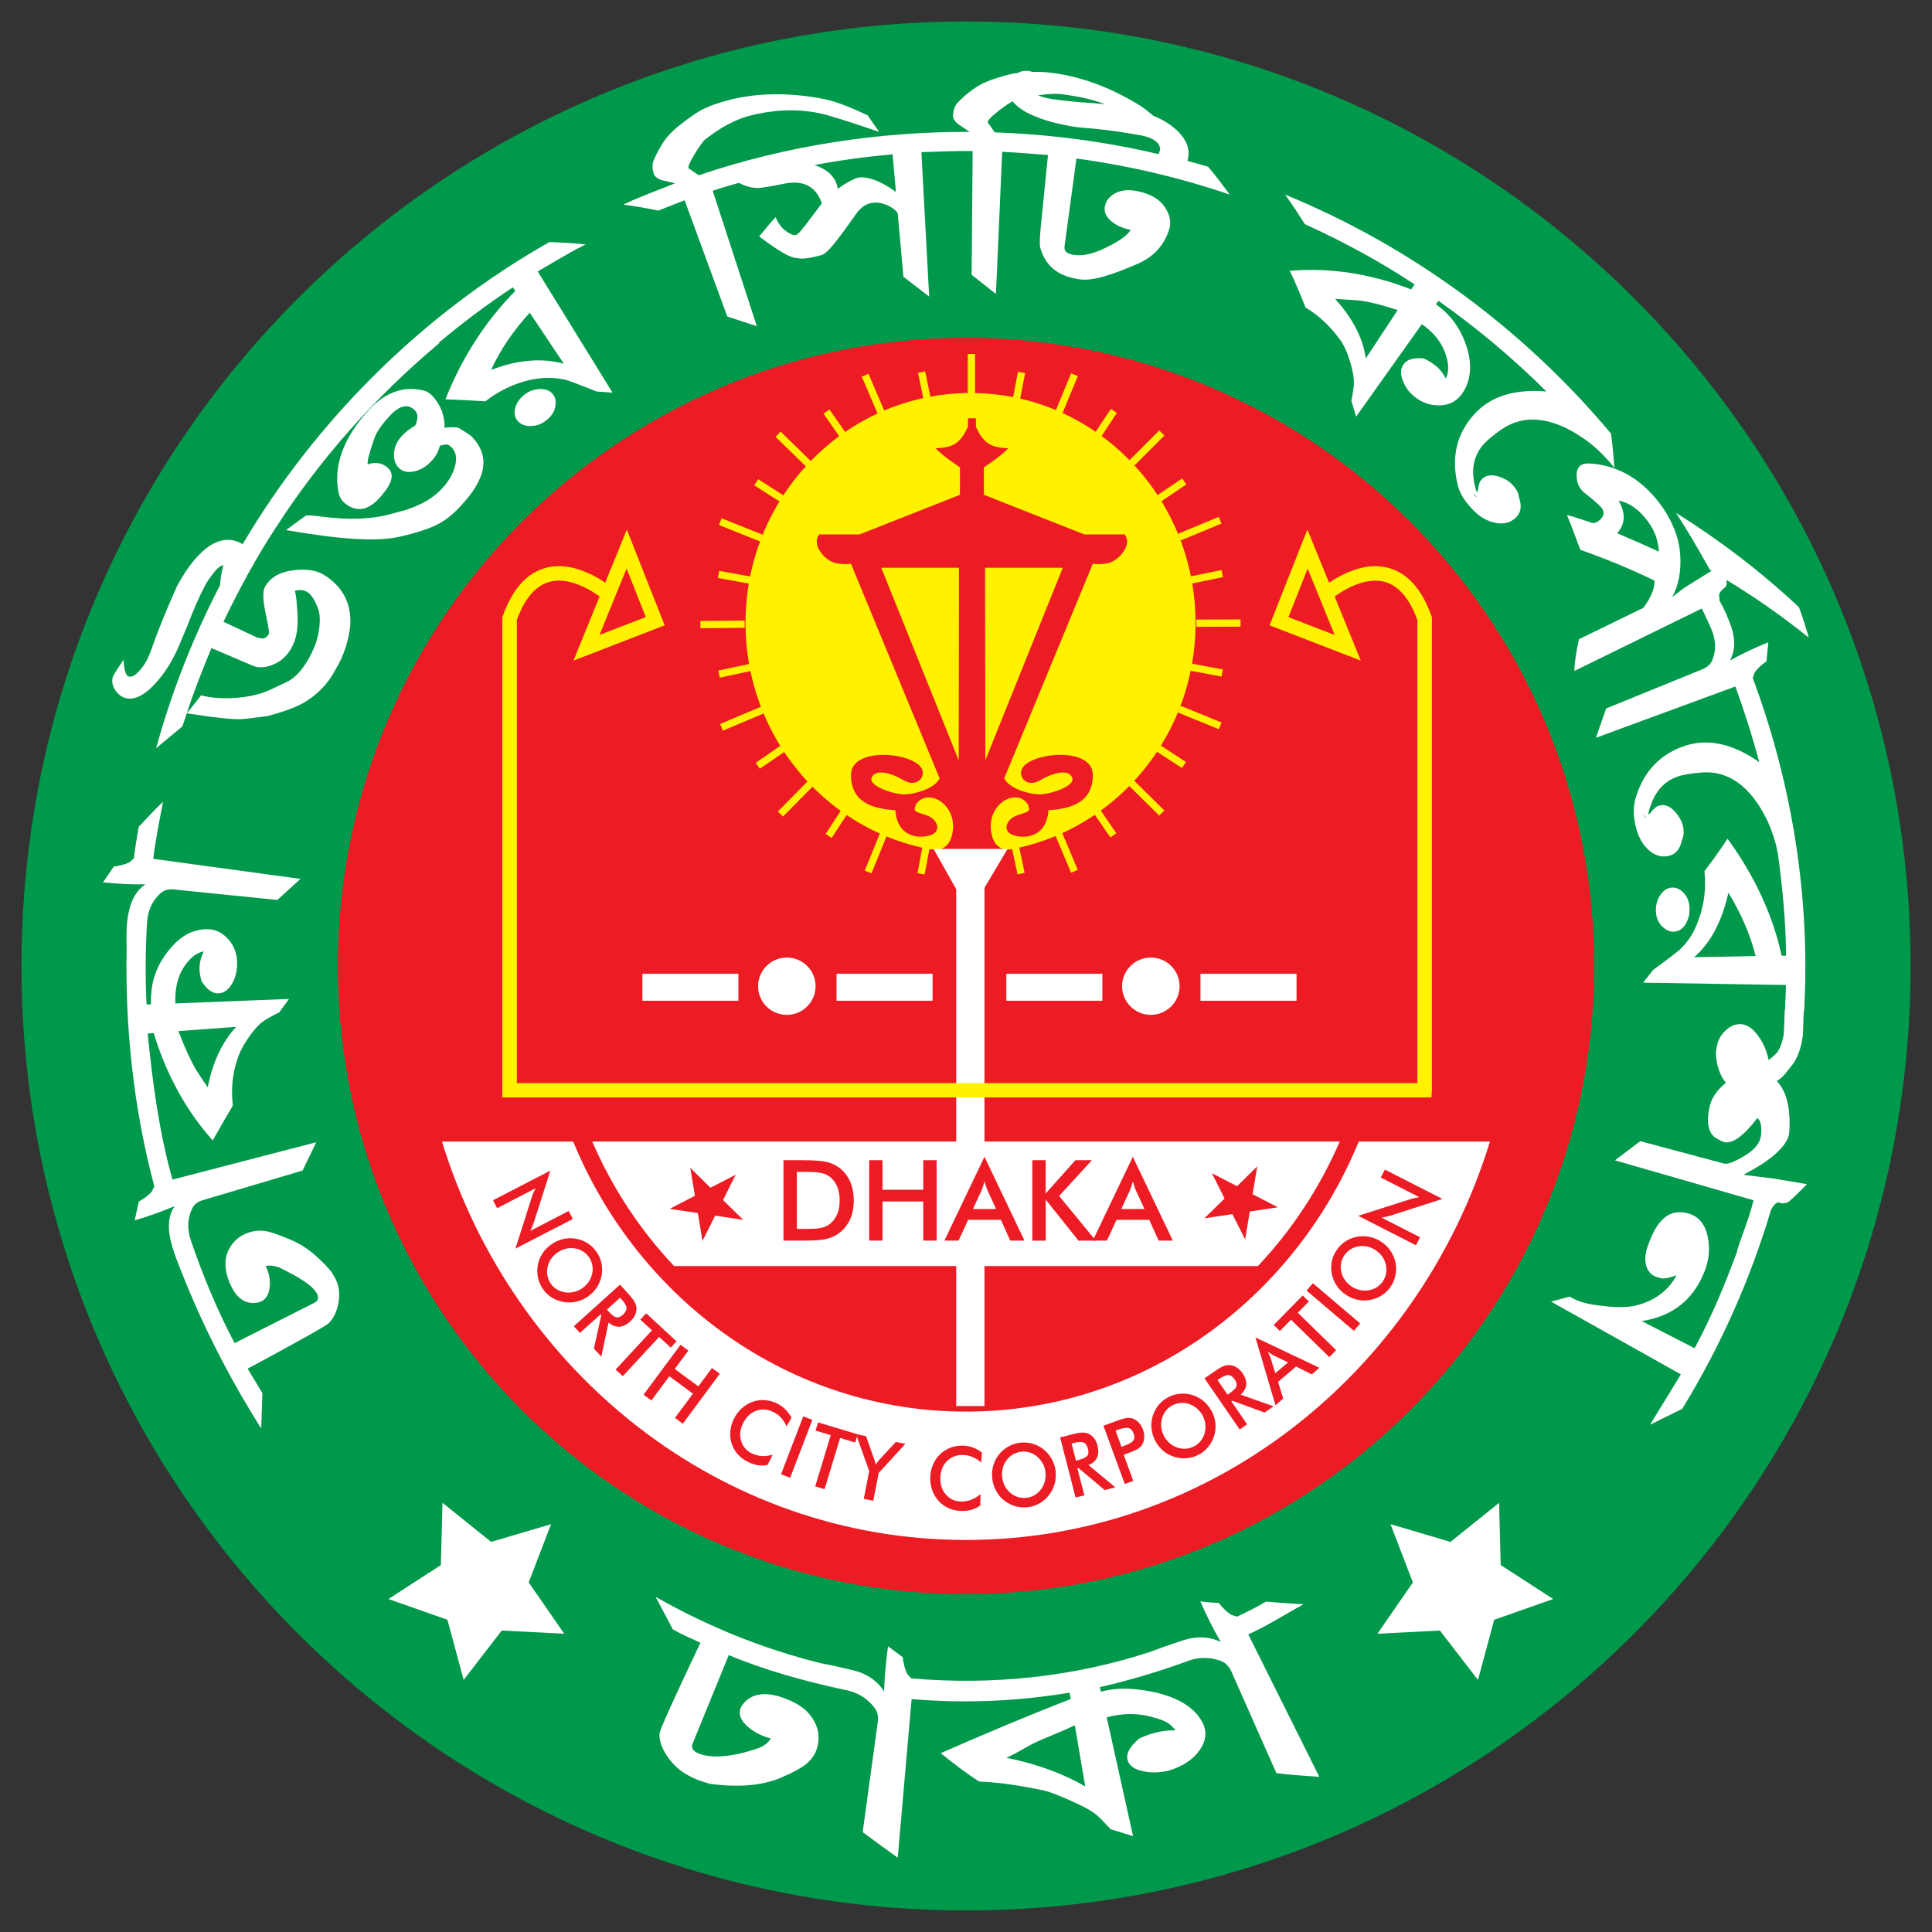<svg width="60" height="60" viewBox="0 0 60 60" fill="none" xmlns="http://www.w3.org/2000/svg">
<rect x="0" y="0" width="60" height="60" fill="#333333" stroke="none"/>
<g id="Layer_1" clip-path="url(#clip0_900_2203)">
<path id="Vector" d="M30.001 59.331C46.202 59.331 59.336 46.199 59.336 29.999C59.336 13.799 46.202 0.667 30.001 0.667C13.8 0.667 0.667 13.799 0.667 29.999C0.667 46.199 13.8 59.331 30.001 59.331Z" fill="#00984A"/>
<path id="Vector_2" d="M30.001 49.507C40.775 49.507 49.509 40.773 49.509 29.999C49.509 19.225 40.775 10.491 30.001 10.491C19.227 10.491 10.493 19.225 10.493 29.999C10.493 40.773 19.227 49.507 30.001 49.507Z" fill="#ED1C24"/>
<path id="Vector_3" d="M30.141 26.491C34 26.491 37.129 23.293 37.129 19.348C37.129 15.403 34 12.205 30.141 12.205C26.282 12.205 23.153 15.403 23.153 19.348C23.153 23.293 26.282 26.491 30.141 26.491Z" fill="#FFF200"/>
<path id="Vector_4" d="M34.927 16.597H33.673L30.556 15.367V14.513C30.556 14.513 31.128 14.14 31.309 13.922C30.84 13.898 30.562 13.824 30.308 13.253V12.991H30.06V13.253C29.807 13.826 29.528 13.898 29.059 13.922C29.239 14.14 29.812 14.513 29.812 14.513V15.367L26.694 16.597H25.441C25.177 16.945 25.657 17.415 25.921 17.48C26.185 17.545 26.428 17.509 26.428 17.509C26.428 17.509 28.718 23.047 29.181 24.174C29.021 24.493 28.437 24.652 28.126 24.67C27.814 24.688 26.949 24.425 27.071 24.145C27.192 23.864 27.702 24.014 28.06 24.23C28.419 24.445 28.701 24.203 28.653 23.949C28.549 23.386 26.496 23.143 26.43 24.023C26.401 24.888 27.062 25.121 27.805 25.16C27.871 26.042 28.588 26.051 28.917 25.93C29.246 25.809 29.124 25.442 28.775 25.319C28.425 25.198 28.36 25.225 28.437 25C28.757 24.457 29.661 24.915 29.595 25.741C29.53 26.547 28.926 26.37 28.926 26.37C28.926 26.37 28.392 27.145 29.334 27.282C30.276 27.419 31.845 27.36 31.442 26.37C31.442 26.37 30.84 26.547 30.772 25.741C30.707 24.915 31.611 24.454 31.931 25C32.005 25.225 31.94 25.198 31.593 25.319C31.243 25.44 31.122 25.806 31.451 25.93C31.78 26.051 32.497 26.042 32.562 25.16C33.306 25.121 33.966 24.888 33.937 24.023C33.872 23.141 31.818 23.386 31.714 23.949C31.667 24.203 31.949 24.448 32.307 24.23C32.666 24.014 33.173 23.864 33.297 24.145C33.419 24.425 32.553 24.688 32.242 24.67C31.931 24.652 31.347 24.493 31.187 24.174C31.649 23.047 33.939 17.509 33.939 17.509C33.939 17.509 34.183 17.547 34.447 17.48C34.71 17.412 35.19 16.945 34.927 16.597ZM29.773 23.61L27.368 17.632H29.782L29.773 23.61ZM30.601 23.61L30.592 17.632H33.006L30.601 23.61Z" fill="#ED1C24"/>
<path id="Vector_5" d="M29.999 43.839C24.528 43.839 19.83 40.385 17.801 35.453H13.726C15.935 42.63 22.384 47.825 29.999 47.825C37.614 47.825 44.063 42.628 46.272 35.453H42.197C40.168 40.385 35.47 43.839 29.999 43.839Z" fill="white"/>
<path id="Vector_6" d="M40.472 49.828C39.902 50.138 39.356 50.495 38.766 50.757L40.973 55.181C40.52 55.148 40.082 55.123 39.64 55.067L38.24 51.907C38.166 51.741 38.053 51.631 37.907 51.579C37.548 51.449 37.188 51.458 36.816 51.611C35.943 51.927 35.057 52.188 34.156 52.397L34.187 52.538C34.751 52.383 35.33 52.437 35.93 52.57C36.489 52.707 36.91 52.929 37.179 53.246C37.278 53.367 37.348 53.486 37.391 53.598C37.478 53.838 37.438 54.088 37.26 54.346C37.066 54.629 36.755 54.84 36.336 54.977C36.033 55.058 35.745 55.065 35.477 55.002C35.206 54.939 35.055 54.822 35.015 54.649C34.967 54.454 35.093 54.236 35.377 53.993C35.556 53.91 35.718 53.85 35.867 53.814C36.074 53.76 36.282 53.726 36.502 53.742C36.392 53.556 36.169 53.419 35.828 53.338C35.362 53.198 34.882 53.196 34.37 53.333L35.188 57.023L34.494 56.809C34.259 56.556 34.106 56.401 34.029 56.347C33.897 56.234 33.671 56.111 33.364 55.974C32.983 55.799 32.654 55.657 32.368 55.594C31.741 55.464 31.092 55.356 30.409 55.327C29.994 55.065 29.595 54.748 29.214 54.447C30.52 53.872 31.852 53.309 33.252 52.765L33.218 52.567C31.599 52.837 29.945 52.907 28.311 52.767L27.88 57.69C27.506 57.427 27.143 57.162 26.791 56.899L27.26 53.477C27.285 53.297 27.247 53.145 27.15 53.023C26.913 52.725 26.606 52.541 26.209 52.475C24.994 52.21 23.786 51.883 22.632 51.4L21.509 54.151C21.453 54.285 21.523 54.389 21.715 54.463C22.084 54.606 22.709 54.582 23.543 54.294C23.714 54.234 23.847 54.133 23.942 53.991L23.883 53.973C23.635 53.904 23.419 53.791 23.241 53.639C23.058 53.488 22.972 53.333 22.975 53.176C22.975 53.084 23.013 52.994 23.087 52.907C23.331 52.612 23.716 52.532 24.248 52.7C24.668 52.844 24.983 53.017 25.186 53.3C25.369 53.542 25.448 53.809 25.414 54.094C25.384 54.364 25.267 54.589 25.053 54.768C24.904 54.896 24.632 55.049 24.215 55.224C23.651 55.455 22.921 55.516 22.039 55.397C21.899 55.356 21.778 55.316 21.674 55.278C21.311 55.134 21 54.93 20.777 54.618C20.565 54.333 20.468 54.074 20.482 53.841C20.493 53.713 20.919 52.772 21.753 51.016C21.464 50.883 21.171 50.76 20.894 50.6L20.36 49.59C21.978 50.513 23.707 51.213 25.495 51.653C25.939 51.736 26.288 51.824 26.539 51.883H26.543C26.958 51.995 27.258 52.219 27.456 52.527C27.467 52.1 27.51 51.633 27.578 51.126L28.035 51.465C28.056 51.662 28.101 51.831 28.166 51.972C28.198 52.013 28.241 52.062 28.297 52.123C30.81 52.345 33.371 52.08 35.772 51.283C36.194 51.114 36.538 51.016 36.784 50.928C37.201 50.805 37.573 50.827 37.911 50.993C37.695 50.62 37.483 50.2 37.276 49.731C37.469 49.763 37.657 49.765 37.853 49.783C37.974 49.94 38.101 50.061 38.231 50.147C38.279 50.165 38.342 50.183 38.423 50.205C38.725 50.059 39.029 49.915 39.316 49.74C39.692 49.772 40.078 49.799 40.47 49.821L40.472 49.828ZM33.38 53.58C32.792 53.861 32.309 54.018 31.967 54.209C31.861 54.261 31.629 54.42 31.255 54.589C32.231 54.784 33.051 55.1 33.703 55.48L33.38 53.58Z" fill="white"/>
<path id="Vector_7" d="M17.1 12.173C17.226 12.272 17.276 12.411 17.251 12.593C17.229 12.775 17.129 12.919 16.972 13.049C16.816 13.173 16.651 13.231 16.473 13.231C16.295 13.231 16.162 13.175 16.07 13.065C15.984 12.959 15.96 12.829 16 12.672C16.041 12.515 16.133 12.378 16.28 12.263C16.406 12.162 16.548 12.099 16.71 12.086C16.87 12.07 16.999 12.099 17.1 12.173ZM14.235 13.283C14.485 13.435 14.63 13.532 14.668 13.575C15.243 14.201 15.085 14.877 14.307 15.715C14.034 16.009 13.757 16.229 13.439 16.355C13.23 16.447 12.918 16.55 12.472 16.655C11.704 16.844 10.522 16.745 8.883 16.462L9.488 16.02C9.526 15.995 9.702 16.002 10.013 16.047C10.831 16.152 11.53 16.128 12.13 15.966L12.598 15.838C13.103 15.677 13.464 15.454 13.721 15.178C13.924 14.965 14.059 14.736 14.129 14.484C14.197 14.23 14.17 14.037 14.014 13.882C13.949 13.817 13.881 13.792 13.807 13.808L13.658 13.844C13.62 14.017 13.536 14.174 13.401 14.316C13.23 14.498 13.047 14.603 12.858 14.641C12.673 14.682 12.52 14.65 12.402 14.547C12.283 14.441 12.226 14.286 12.236 14.08C12.247 13.876 12.337 13.689 12.497 13.521C12.601 13.413 12.734 13.31 12.896 13.215C12.988 13.004 12.991 12.851 12.882 12.741C12.68 12.537 12.418 12.58 12.12 12.899C11.92 13.107 11.773 13.303 11.681 13.482C11.631 13.586 11.559 13.801 11.464 14.118C11.433 14.223 11.415 14.325 11.415 14.421C11.663 14.34 11.868 14.376 12.035 14.52C12.249 14.706 12.195 14.976 11.886 15.344C11.503 15.834 11.122 15.937 10.745 15.656C10.624 15.564 10.547 15.452 10.518 15.315C10.346 14.509 10.644 13.608 11.453 12.735C11.981 12.155 12.587 11.969 13.196 12.14C13.272 12.16 13.349 12.211 13.428 12.295C13.692 12.578 13.813 12.91 13.807 13.285C13.985 13.262 14.129 13.265 14.237 13.285L14.235 13.283ZM4.31 25.676C4.562 25.409 4.803 25.146 5.065 24.895C4.952 25.485 4.83 26.074 4.76 26.671L9.332 27.295L8.613 27.949L5.403 27.623C5.234 27.605 5.096 27.643 4.993 27.735C4.736 27.96 4.594 28.263 4.567 28.636C4.519 29.489 4.506 30.343 4.553 31.196L4.688 31.191C4.67 30.655 4.79 30.14 5.117 29.678C5.414 29.249 5.739 28.993 6.102 28.899C6.241 28.865 6.368 28.852 6.483 28.858C6.722 28.872 6.92 28.977 7.094 29.173C7.281 29.386 7.373 29.646 7.364 29.963C7.353 30.188 7.31 30.387 7.195 30.569C7.082 30.751 6.945 30.846 6.78 30.85C6.593 30.855 6.42 30.729 6.255 30.464C6.217 30.311 6.19 30.174 6.196 30.053C6.201 29.88 6.246 29.709 6.329 29.548C6.129 29.579 5.939 29.712 5.757 29.965C5.511 30.304 5.43 30.706 5.446 31.162L8.974 31.023L8.672 31.441C8.403 31.573 8.239 31.668 8.178 31.717C8.052 31.8 7.921 31.946 7.765 32.157C7.578 32.417 7.45 32.656 7.382 32.867C7.22 33.331 7.17 33.825 7.231 34.335C7.021 34.686 6.814 35.045 6.607 35.418C5.813 34.533 5.177 33.408 4.774 32.085L4.587 32.099C4.738 33.623 4.941 35.153 5.356 36.633L9.821 35.474L9.397 36.352L6.305 37.27C6.14 37.317 6.025 37.407 5.969 37.531C5.82 37.834 5.809 38.169 5.928 38.523C6.3 39.617 6.746 40.688 7.285 41.712L9.76 40.461C9.882 40.401 9.909 40.304 9.844 40.176C9.711 39.927 9.318 39.68 8.69 39.372C8.554 39.312 8.408 39.291 8.252 39.314L8.27 39.359C8.354 39.541 8.39 39.729 8.378 39.922C8.369 40.118 8.306 40.264 8.205 40.356C8.144 40.412 8.061 40.446 7.952 40.459C7.596 40.506 7.328 40.297 7.134 39.846C6.983 39.487 6.958 39.163 7.071 38.88C7.177 38.627 7.353 38.445 7.594 38.33C7.822 38.222 8.056 38.196 8.293 38.24C8.455 38.274 8.701 38.366 9.037 38.505C9.492 38.696 9.891 39.029 10.281 39.482C10.335 39.563 10.38 39.637 10.414 39.702C10.531 39.934 10.563 40.185 10.509 40.468C10.461 40.728 10.364 40.937 10.213 41.092C10.128 41.173 9.289 41.647 7.691 42.505L8.149 43.266L8.112 44.362C7.141 42.826 6.309 41.205 5.642 39.514C5.468 39.103 5.36 38.766 5.297 38.519V38.514C5.202 38.099 5.229 37.746 5.423 37.457C5.053 37.616 4.641 37.764 4.183 37.901L4.31 37.317C4.474 37.225 4.605 37.124 4.706 37.017C4.731 36.974 4.758 36.916 4.792 36.844C4.152 34.434 3.881 31.935 3.933 29.449C3.917 29.004 3.933 28.649 3.983 28.398C4.057 27.976 4.226 27.661 4.515 27.464C4.113 27.47 3.674 27.453 3.198 27.403L3.534 26.911C3.719 26.889 3.879 26.846 4.014 26.783C4.053 26.752 4.1 26.709 4.159 26.655C4.195 26.327 4.249 26.004 4.31 25.681V25.676ZM5.54 32.022C5.741 32.543 5.921 32.938 6.084 33.215C6.14 33.298 6.253 33.486 6.451 33.769C6.609 32.968 6.913 32.339 7.335 31.89L5.54 32.022ZM52.104 28.91C51.955 28.964 51.809 28.93 51.664 28.811C51.52 28.694 51.441 28.535 51.428 28.331C51.412 28.133 51.459 27.96 51.55 27.814C51.642 27.666 51.759 27.583 51.901 27.567C52.036 27.551 52.163 27.601 52.278 27.72C52.397 27.839 52.456 27.991 52.469 28.175C52.48 28.337 52.453 28.49 52.383 28.631C52.316 28.773 52.221 28.867 52.106 28.912L52.104 28.91ZM47.03 16.114C46.858 16.256 46.642 16.29 46.383 16.224C46.126 16.159 45.907 16.015 45.713 15.8C45.456 15.533 45.305 15.268 45.256 14.998C45.075 14.192 45.235 13.464 45.797 12.851C46.279 12.326 47.003 12.072 48.026 12.158C46.989 11.127 45.867 10.184 44.672 9.342L44.593 9.452C45.037 9.757 45.353 10.19 45.531 10.72C45.7 11.205 45.688 11.637 45.544 11.98C45.486 12.11 45.42 12.218 45.346 12.303C45.19 12.483 44.981 12.578 44.726 12.589C44.451 12.598 44.18 12.521 43.932 12.322C43.754 12.184 43.637 12.007 43.56 11.809C43.486 11.612 43.493 11.444 43.59 11.311C43.7 11.161 43.905 11.1 44.216 11.131C44.356 11.199 44.476 11.271 44.573 11.347C44.71 11.455 44.818 11.592 44.897 11.753C44.994 11.576 45.003 11.347 44.911 11.053C44.791 10.653 44.534 10.325 44.156 10.069L42.115 12.939L41.969 12.447C42.025 12.158 42.048 11.976 42.046 11.899C42.052 11.756 42.021 11.558 41.949 11.302C41.858 10.99 41.752 10.734 41.622 10.559C41.34 10.168 40.986 9.813 40.544 9.548C40.393 9.169 40.235 8.78 40.055 8.41C41.248 8.309 42.539 8.479 43.826 8.989L43.93 8.832C42.85 8.115 41.705 7.498 40.524 6.961C40.326 6.658 40.127 6.335 39.909 6.043C43.826 7.648 47.325 10.229 50.032 13.467C50.082 13.819 50.107 14.179 50.138 14.529C49.827 14.143 49.507 13.837 49.18 13.617C48.173 12.919 47.298 12.865 46.629 13.339C46.405 13.494 46.239 13.629 46.126 13.743C45.742 14.132 45.661 14.632 45.844 15.234L45.885 15.295L45.896 15.223C45.916 15.088 45.941 14.994 45.972 14.944C46.114 14.738 46.351 14.704 46.692 14.855C46.822 14.913 46.922 14.996 47.003 15.09C47.109 15.214 47.167 15.337 47.176 15.461C47.275 15.742 47.226 15.957 47.032 16.117L47.03 16.114ZM43.403 9.629C42.875 9.456 42.456 9.351 42.129 9.324C42.028 9.317 41.802 9.303 41.462 9.283C42.012 9.883 42.327 10.503 42.417 11.129L43.405 9.631L43.403 9.629ZM45.864 15.421L45.747 15.353C45.803 15.414 45.842 15.434 45.864 15.421ZM17.08 7.518C17.452 7.532 17.819 7.55 18.189 7.59C17.677 7.844 17.193 8.145 16.699 8.43L19.023 12.194L18.527 12.158C17.954 11.926 17.619 11.809 17.567 11.796C17.226 11.713 16.85 11.715 16.442 11.803C15.966 11.917 15.497 12.131 15.076 12.463C14.67 12.436 14.255 12.416 13.834 12.402C14.352 11.084 15.105 9.943 16.002 9.036L15.926 8.924C15.123 9.456 14.35 10.036 13.613 10.655L13.649 10.651C11.688 12.295 9.961 14.219 8.577 16.37C7.957 17.307 7.427 18.299 6.94 19.31L8 19.806L8.167 19.831C8.25 19.815 8.306 19.766 8.349 19.685C8.367 19.647 8.331 19.436 8.245 19.031C8.164 18.629 8.151 18.349 8.232 18.218C8.401 17.924 8.712 17.749 9.156 17.704C9.537 17.662 9.846 17.72 10.056 17.85C10.66 18.223 10.924 18.764 10.876 19.445C10.827 19.871 10.7 20.329 10.416 20.799C10.182 21.252 9.848 21.569 9.483 21.794C9.231 21.951 8.85 22.092 8.336 22.231C8.264 22.247 8.022 22.274 7.608 22.326C7.342 22.362 6.744 22.299 5.804 22.153L6.246 21.594C6.555 21.677 6.909 21.699 7.312 21.674C7.763 21.639 8.137 21.549 8.442 21.398L8.958 21.154C9.255 20.976 9.485 20.68 9.681 20.271C9.799 20.046 9.873 19.802 9.911 19.532C9.945 19.263 9.941 19.045 9.864 18.867C9.767 18.616 9.657 18.45 9.53 18.378C9.427 18.32 9.303 18.308 9.156 18.349C9.19 18.463 9.213 18.625 9.222 18.834C9.273 19.361 9.237 19.759 9.091 20.044C8.971 20.296 8.802 20.482 8.57 20.599C8.338 20.718 8.119 20.752 7.912 20.7L7.905 20.651L7.901 20.695L6.566 20.127C6.291 20.794 6.023 21.463 5.802 22.151L5.664 22.559L4.848 23.237C5.331 21.486 5.998 19.784 6.837 18.169C6.837 18.05 6.861 17.841 6.936 17.556C6.857 17.556 6.751 17.637 6.62 17.808C6.489 17.978 6.395 18.124 6.336 18.248C6.187 18.526 6.012 18.933 5.806 19.463C5.716 19.68 5.649 19.831 5.613 19.923C5.36 20.567 5.029 21.041 4.67 21.383C4.377 21.648 4.111 21.749 3.874 21.672C3.746 21.63 3.638 21.538 3.55 21.387C3.482 21.255 3.469 21.129 3.507 21.01C3.518 20.983 3.622 20.805 3.838 20.489C3.85 20.805 3.908 20.978 3.985 21.005C4.084 21.041 4.204 20.978 4.339 20.819C4.461 20.684 4.558 20.534 4.625 20.361L4.722 20.114C4.758 19.999 4.986 19.348 5.502 18.192C6.194 16.921 6.927 16.525 7.535 16.9C9.832 13.022 13.139 9.741 17.073 7.511L17.08 7.518ZM16.451 9.712C15.948 10.264 15.54 10.853 15.252 11.488C16.104 11.156 16.877 11.12 17.51 11.295L16.451 9.712ZM33.43 4.922L33.06 7.655C33.04 7.801 33.141 7.889 33.362 7.916C33.621 7.956 33.937 7.889 34.332 7.698C34.728 7.502 34.99 7.336 35.116 7.141L35.08 7.132C34.839 7.078 34.645 6.988 34.494 6.856C34.345 6.721 34.282 6.57 34.311 6.409L34.365 6.247C34.562 5.953 34.913 5.832 35.398 5.953C35.752 6.036 36.018 6.193 36.18 6.438C36.345 6.687 36.381 6.928 36.3 7.159C36.128 7.653 35.815 7.972 35.357 8.181C34.503 8.553 33.906 8.744 33.493 8.67C32.855 8.571 32.465 8.261 32.305 7.687C32.282 7.599 32.289 7.39 32.321 7.058L32.546 4.814C32.073 4.781 31.599 4.734 31.124 4.716L30.93 9.13L30.175 8.533L30.206 4.691C29.677 4.684 29.145 4.709 28.615 4.725L28.856 9.211L28.056 8.594L27.88 6.631C27.839 6.544 27.736 6.46 27.569 6.38C27.4 6.306 27.247 6.279 27.109 6.297C26.913 6.321 26.744 6.429 26.606 6.618C26.041 7.415 25.711 7.866 25.515 7.922C25.463 7.936 25.387 7.954 25.29 7.978C25.049 8.035 24.873 8.046 24.76 8.014C24.546 8.021 24.165 7.783 23.577 7.343C23.743 7.145 23.91 6.934 24.086 6.743C24.151 6.901 24.233 7.022 24.329 7.112C24.499 7.255 24.627 7.316 24.72 7.296C24.816 7.28 25.06 6.928 25.522 6.317C25.351 5.8 24.954 5.578 24.35 5.706C23.955 5.787 23.701 5.823 23.588 5.836C23.38 5.847 23.169 5.796 22.948 5.679C22.675 5.758 22.402 5.829 22.134 5.926L23.504 10.13L22.587 9.829L21.262 6.22L20.441 6.541C20.082 6.463 19.724 6.404 19.361 6.353C19.884 6.103 20.43 5.91 20.966 5.692L20.565 5.598C20.432 5.562 20.344 5.497 20.306 5.403C20.252 5.241 20.249 5.1 20.301 4.976C20.448 4.644 20.605 4.379 20.772 4.197C20.937 4.013 21.21 3.79 21.597 3.528C21.836 3.368 22.145 3.245 22.515 3.139C23.428 2.881 24.471 2.858 25.569 3.072C25.912 3.132 26.381 3.319 26.944 3.579L27.301 4.094C26.784 3.921 26.252 3.737 25.711 3.582C24.99 3.377 24.176 3.37 23.311 3.586C22.839 3.703 22.355 3.97 21.875 4.352C21.775 4.469 21.667 4.626 21.55 4.821C21.415 5.046 21.361 5.183 21.385 5.228L21.701 5.443C24.404 4.525 27.265 4.089 30.112 4.094L29.769 3.862C29.656 3.784 29.598 3.692 29.598 3.591C29.604 3.42 29.652 3.285 29.744 3.186C29.999 2.921 30.24 2.744 30.456 2.625C30.675 2.51 31.009 2.391 31.462 2.284L31.611 2.266C31.692 2.216 31.796 2.189 31.942 2.201L32.062 2.232C32.188 2.232 32.314 2.23 32.456 2.241C33.401 2.32 34.386 2.659 35.342 3.24C35.483 3.323 35.641 3.447 35.815 3.595C35.973 3.66 36.112 3.728 36.225 3.799C36.804 4.172 37.005 4.592 36.874 4.994L37.517 5.176C37.756 5.45 37.974 5.758 38.193 6.043C36.644 5.515 35.042 5.14 33.421 4.922H33.43ZM27.72 4.792C26.908 4.866 26.097 4.972 25.294 5.127C25.725 5.268 25.959 5.513 26.016 5.854V5.863C26.354 5.625 26.579 5.529 26.669 5.511C26.949 5.484 27.341 5.605 27.824 5.962L27.72 4.794V4.792ZM32.237 2.96C32.312 2.991 32.395 3.02 32.497 3.045C32.643 3.079 33.015 3.126 33.617 3.182H33.63C33.667 3.184 33.888 3.191 34.284 3.236L34.336 3.245C33.944 3.088 33.513 2.998 33.049 2.935C32.794 2.897 32.521 2.917 32.235 2.96H32.237ZM35.982 4.787L36.031 4.639C36.016 4.403 35.761 4.242 35.276 4.177C34.947 4.118 34.503 4.049 33.944 3.993C33.709 3.975 33.547 3.961 33.457 3.95C32.902 3.871 32.422 3.743 32.007 3.555C31.75 3.433 31.568 3.299 31.448 3.148H31.439C31.306 3.222 31.149 3.335 30.971 3.476C30.763 3.64 30.666 3.75 30.675 3.799L30.894 4.112C32.605 4.17 34.313 4.394 35.982 4.787ZM51.238 44.254L52.201 42.682L48.17 40.423L48.747 40.268L48.876 40.336C49.065 40.437 49.352 40.513 49.735 40.551C50.075 40.6 50.373 40.607 50.632 40.574C50.889 40.54 51.153 40.45 51.414 40.297C51.712 40.109 51.93 39.875 52.066 39.603C51.874 39.68 51.718 39.711 51.599 39.702L51.412 39.646C51.247 39.574 51.146 39.437 51.11 39.244C51.074 39.049 51.11 38.827 51.22 38.571C51.504 37.809 51.908 37.513 52.478 37.699C52.762 37.794 52.949 38.02 53.031 38.389C53.112 38.757 53.087 39.166 52.895 39.581C52.577 40.336 51.984 40.839 51.105 41.007L50.988 41.029L52.627 41.871C53.152 40.901 53.578 39.877 53.955 38.844L53.939 38.856C54.11 38.328 54.329 37.816 54.457 37.275L50.154 36.035L50.941 35.44L53.544 36.136C53.648 36.163 53.851 36.089 54.153 35.909C54.505 35.705 54.66 35.485 54.687 35.281C54.721 34.982 54.683 34.796 54.575 34.724C54.142 35.29 53.801 35.525 53.549 35.469C53.493 35.456 53.391 35.404 53.245 35.314C53.055 35.148 52.997 34.858 53.076 34.445C53.134 34.106 53.328 33.841 53.601 33.626C53.499 33.513 53.418 33.356 53.36 33.159C53.299 32.961 53.279 32.777 53.299 32.604C53.328 32.35 53.423 32.153 53.583 32.009C53.738 31.863 53.898 31.793 54.079 31.807C54.248 31.818 54.444 31.941 54.611 32.184C54.769 32.4 54.872 32.647 54.926 32.92C55.001 32.869 55.091 32.788 55.199 32.678C55.3 32.514 55.373 32.312 55.4 32.072L55.427 31.358L55.438 31.342L55.465 30.59L51.029 30.518L51.34 30.12C51.836 29.761 52.106 29.545 52.151 29.507C52.415 29.265 52.625 28.948 52.753 28.557C52.925 28.095 52.988 27.587 52.934 27.055C53.186 26.727 53.425 26.39 53.65 26.047C54.487 27.192 55.064 28.438 55.33 29.68H55.467C55.461 28.625 55.357 27.576 55.217 26.532C55.152 26.15 55.028 25.804 54.899 25.512C54.374 24.405 53.659 23.918 52.832 23.992C52.562 24.014 52.35 24.048 52.194 24.088C51.66 24.235 51.351 24.621 51.198 25.234L51.202 25.308L51.247 25.252C51.333 25.144 51.403 25.077 51.455 25.047C51.682 24.94 51.901 25.029 52.117 25.33C52.196 25.447 52.255 25.566 52.273 25.687C52.302 25.847 52.289 25.984 52.233 26.096C52.174 26.388 52.021 26.552 51.773 26.59C51.554 26.626 51.349 26.547 51.162 26.361C50.97 26.175 50.869 25.939 50.797 25.66C50.711 25.301 50.722 24.996 50.81 24.738C51.056 23.951 51.572 23.399 52.359 23.152C53.046 22.939 53.795 23.082 54.636 23.669C54.424 22.876 54.176 22.092 53.894 21.32L49.563 22.912L49.881 22.002L52.868 20.785C53.026 20.72 53.13 20.623 53.181 20.491C53.31 20.17 53.283 19.838 53.13 19.496C53.039 19.296 52.952 19.094 52.848 18.899L48.894 20.837C48.896 20.594 48.946 20.271 49.034 19.853L51.035 18.877C51.281 18.551 51.387 18.272 51.383 18.032C50.623 17.659 49.843 17.347 49.077 17.073C48.939 16.718 48.815 16.348 48.662 15.993C48.928 16.063 49.176 16.15 49.437 16.236C49.494 16.256 49.559 16.24 49.631 16.189C49.816 16.058 49.85 15.917 49.735 15.764C49.712 15.73 49.53 15.557 49.167 15.272C49.047 15.155 48.98 15.012 48.966 14.837C48.95 14.661 48.986 14.538 49.074 14.466C49.14 14.412 49.237 14.387 49.363 14.394C50.262 14.441 51.063 14.917 51.667 15.805C51.971 16.271 52.163 16.761 52.183 17.282C52.208 17.751 52.136 18.165 51.933 18.54L52.291 18.266L53.152 17.727L53.103 17.695C52.764 17.098 52.426 16.496 52.045 15.924C53.369 16.75 54.66 17.727 55.869 18.858C55.988 19.168 56.081 19.487 56.177 19.804C55.35 19.139 54.493 18.54 53.619 18.01L53.626 18.138L53.587 18.232C53.468 18.313 53.403 18.396 53.389 18.481L53.403 18.659C53.578 18.964 53.682 19.233 53.756 19.436C53.898 19.84 53.892 20.199 53.727 20.511C54.079 20.316 54.473 20.127 54.917 19.948L54.859 20.538C54.705 20.646 54.586 20.758 54.498 20.875C54.48 20.92 54.457 20.981 54.433 21.055C55.661 24.347 56.225 27.893 56.029 31.393L56.017 31.409L55.99 32.137C55.954 32.471 55.86 32.761 55.713 33.004C55.546 33.215 55.461 33.322 55.454 33.331C55.361 33.444 55.269 33.522 55.179 33.572C55.447 33.85 55.58 34.293 55.578 34.897C55.575 35.058 55.569 35.171 55.557 35.231C55.497 35.552 55.1 35.968 54.306 36.395L54.144 36.484L55.12 36.606L56.117 36.776C55.887 37.014 55.697 37.194 55.551 37.32C55.488 37.358 55.413 37.374 55.332 37.369L55.215 37.338C55.134 37.374 55.064 37.452 55.005 37.562C54.358 39.734 53.427 41.82 52.244 43.751L51.236 44.25L51.238 44.254ZM51.518 17.129C51.495 16.822 51.414 16.561 51.281 16.35C50.981 15.865 50.616 15.611 50.267 15.549C50.49 15.932 50.479 16.269 50.224 16.561C50.65 16.741 51.081 16.93 51.52 17.132L51.518 17.129ZM51.058 25.288C51.076 25.369 51.099 25.404 51.123 25.404C51.103 25.373 51.081 25.337 51.058 25.288ZM54.523 29.691C54.343 28.971 54.036 28.312 53.678 27.726C53.475 28.622 53.118 29.289 52.614 29.727L54.523 29.691Z" fill="white"/>
<g id="Group">
<path id="Vector_8" d="M15.308 37.277L17.093 36.354L16.586 37.94C16.57 37.985 16.555 38.029 16.537 38.074C16.518 38.121 16.496 38.171 16.471 38.225L17.661 37.609L17.79 37.857L16.007 38.777L16.521 37.163C16.534 37.12 16.55 37.075 16.57 37.032C16.588 36.99 16.609 36.947 16.631 36.904L15.439 37.522L15.31 37.275L15.308 37.277Z" fill="#ED1C24"/>
<path id="Vector_9" d="M18.268 40.259C18.155 40.338 18.036 40.394 17.907 40.423C17.779 40.453 17.648 40.457 17.515 40.437C17.382 40.414 17.26 40.369 17.147 40.302C17.037 40.235 16.942 40.147 16.866 40.039C16.789 39.931 16.735 39.812 16.708 39.684C16.681 39.556 16.679 39.426 16.701 39.296C16.724 39.163 16.771 39.042 16.843 38.932C16.913 38.822 17.005 38.728 17.12 38.647C17.233 38.569 17.353 38.512 17.481 38.481C17.61 38.449 17.74 38.445 17.873 38.467C18.006 38.49 18.128 38.535 18.238 38.602C18.349 38.672 18.444 38.759 18.52 38.869C18.597 38.977 18.651 39.094 18.678 39.222C18.705 39.348 18.707 39.478 18.685 39.608C18.66 39.741 18.61 39.864 18.541 39.974C18.468 40.084 18.378 40.181 18.265 40.259H18.268ZM18.087 40.003C18.166 39.947 18.234 39.88 18.286 39.801C18.338 39.723 18.374 39.637 18.392 39.545C18.41 39.456 18.412 39.366 18.392 39.278C18.372 39.191 18.338 39.11 18.286 39.035C18.234 38.961 18.169 38.901 18.092 38.856C18.015 38.809 17.93 38.779 17.837 38.768C17.745 38.755 17.652 38.759 17.562 38.784C17.47 38.806 17.384 38.847 17.305 38.905C17.226 38.961 17.159 39.029 17.109 39.105C17.057 39.184 17.021 39.267 17.003 39.359C16.985 39.451 16.983 39.541 17.003 39.628C17.021 39.716 17.057 39.797 17.109 39.871C17.161 39.945 17.226 40.003 17.303 40.048C17.38 40.093 17.465 40.122 17.558 40.136C17.65 40.149 17.743 40.143 17.835 40.12C17.925 40.098 18.011 40.057 18.09 40.003H18.087Z" fill="#ED1C24"/>
<path id="Vector_10" d="M18.653 40.816L18.011 41.396L17.822 41.187L19.255 39.895L19.537 40.208C19.62 40.3 19.679 40.376 19.71 40.437C19.744 40.497 19.762 40.56 19.767 40.621C19.771 40.695 19.756 40.767 19.722 40.841C19.688 40.913 19.638 40.978 19.573 41.038C19.458 41.142 19.343 41.196 19.23 41.203C19.118 41.207 19.007 41.164 18.899 41.072L18.674 42.132L18.444 41.881L18.674 40.845L18.651 40.819L18.653 40.816ZM18.847 40.67L18.883 40.711C18.991 40.83 19.077 40.895 19.14 40.908C19.203 40.922 19.273 40.895 19.345 40.83C19.424 40.758 19.46 40.688 19.456 40.616C19.451 40.544 19.397 40.455 19.294 40.342L19.257 40.302L18.847 40.672V40.67Z" fill="#ED1C24"/>
<path id="Vector_11" d="M20.47 41.519L19.341 42.738L19.118 42.534L20.247 41.315L19.884 40.982L20.067 40.787L21.011 41.656L20.831 41.851L20.47 41.521V41.519Z" fill="#ED1C24"/>
<path id="Vector_12" d="M19.986 43.313L21.135 41.764L21.379 41.944L20.955 42.514L21.688 43.055L22.111 42.485L22.355 42.664L21.205 44.214L20.962 44.034L21.521 43.282L20.788 42.741L20.229 43.493L19.986 43.313Z" fill="#ED1C24"/>
<path id="Vector_13" d="M24.429 44.304C24.386 44.198 24.329 44.108 24.26 44.032C24.19 43.956 24.109 43.895 24.014 43.85C23.831 43.76 23.653 43.749 23.48 43.814C23.306 43.879 23.171 44.01 23.076 44.203C22.984 44.389 22.963 44.571 23.015 44.746C23.067 44.921 23.178 45.051 23.347 45.135C23.446 45.182 23.549 45.211 23.655 45.218C23.764 45.224 23.876 45.211 23.994 45.179L23.836 45.498C23.737 45.516 23.637 45.519 23.538 45.503C23.439 45.487 23.34 45.456 23.238 45.406C23.11 45.343 23.004 45.265 22.916 45.168C22.828 45.072 22.765 44.962 22.724 44.838C22.684 44.717 22.668 44.587 22.682 44.454C22.693 44.319 22.729 44.189 22.792 44.063C22.855 43.938 22.934 43.828 23.033 43.738C23.133 43.648 23.243 43.581 23.367 43.536C23.491 43.491 23.617 43.473 23.748 43.482C23.876 43.491 24.003 43.525 24.129 43.585C24.226 43.632 24.314 43.693 24.388 43.767C24.462 43.841 24.526 43.926 24.58 44.028L24.426 44.301L24.429 44.304Z" fill="#ED1C24"/>
<path id="Vector_14" d="M24.255 45.786L24.945 43.987L25.229 44.095L24.539 45.894L24.257 45.786H24.255Z" fill="#ED1C24"/>
<path id="Vector_15" d="M26.09 44.658L25.608 46.248L25.317 46.161L25.799 44.571L25.328 44.429L25.405 44.173L26.636 44.544L26.559 44.8L26.09 44.658Z" fill="#ED1C24"/>
<path id="Vector_16" d="M26.825 46.549L26.994 45.685L26.584 44.539L26.895 44.6L27.149 45.316C27.156 45.334 27.163 45.359 27.172 45.388C27.181 45.417 27.188 45.449 27.197 45.483C27.215 45.456 27.233 45.429 27.251 45.404C27.269 45.379 27.287 45.357 27.305 45.339L27.821 44.782L28.117 44.84L27.289 45.743L27.12 46.608L26.827 46.549H26.825Z" fill="#ED1C24"/>
<path id="Vector_17" d="M30.474 45.424C30.391 45.348 30.301 45.289 30.206 45.249C30.112 45.209 30.012 45.188 29.907 45.186C29.704 45.182 29.537 45.247 29.406 45.379C29.275 45.512 29.208 45.685 29.203 45.9C29.199 46.109 29.257 46.282 29.379 46.419C29.501 46.556 29.656 46.628 29.843 46.632C29.954 46.632 30.058 46.617 30.159 46.578C30.26 46.54 30.355 46.482 30.45 46.401L30.443 46.756C30.36 46.814 30.272 46.857 30.175 46.886C30.078 46.913 29.974 46.926 29.864 46.924C29.722 46.922 29.591 46.895 29.471 46.843C29.352 46.792 29.248 46.72 29.158 46.623C29.07 46.529 29.003 46.419 28.955 46.293C28.91 46.167 28.887 46.033 28.89 45.891C28.892 45.75 28.919 45.617 28.971 45.494C29.023 45.37 29.095 45.262 29.19 45.17C29.284 45.078 29.39 45.009 29.512 44.962C29.631 44.914 29.762 44.894 29.9 44.896C30.008 44.896 30.112 44.917 30.211 44.953C30.31 44.989 30.405 45.04 30.495 45.11L30.472 45.424H30.474Z" fill="#ED1C24"/>
<path id="Vector_18" d="M32.781 45.682C32.796 45.817 32.79 45.95 32.754 46.078C32.72 46.206 32.661 46.32 32.58 46.428C32.497 46.534 32.4 46.621 32.287 46.686C32.174 46.751 32.053 46.792 31.922 46.807C31.789 46.823 31.66 46.814 31.534 46.778C31.408 46.742 31.293 46.682 31.189 46.601C31.083 46.518 31 46.419 30.937 46.304C30.873 46.19 30.833 46.064 30.817 45.927C30.801 45.79 30.808 45.658 30.842 45.532C30.876 45.404 30.934 45.287 31.015 45.182C31.099 45.076 31.196 44.991 31.309 44.926C31.421 44.861 31.545 44.822 31.678 44.804C31.811 44.789 31.94 44.798 32.064 44.834C32.188 44.87 32.303 44.928 32.409 45.011C32.515 45.096 32.6 45.197 32.663 45.312C32.727 45.426 32.767 45.552 32.785 45.687L32.781 45.682ZM32.469 45.721C32.458 45.624 32.429 45.534 32.384 45.451C32.339 45.368 32.28 45.296 32.208 45.236C32.138 45.177 32.059 45.132 31.974 45.108C31.888 45.081 31.798 45.074 31.708 45.085C31.617 45.096 31.532 45.126 31.455 45.17C31.378 45.215 31.311 45.276 31.257 45.352C31.2 45.426 31.162 45.51 31.14 45.602C31.117 45.694 31.113 45.788 31.124 45.885C31.135 45.981 31.164 46.071 31.207 46.152C31.252 46.235 31.309 46.304 31.381 46.365C31.453 46.426 31.532 46.468 31.617 46.493C31.703 46.518 31.791 46.527 31.883 46.516C31.974 46.504 32.057 46.477 32.134 46.43C32.21 46.385 32.276 46.325 32.332 46.248C32.388 46.172 32.427 46.089 32.449 45.999C32.472 45.909 32.478 45.815 32.467 45.718L32.469 45.721Z" fill="#ED1C24"/>
<path id="Vector_19" d="M33.459 45.602L33.676 46.437L33.403 46.507L32.923 44.64L33.331 44.537C33.45 44.506 33.545 44.49 33.615 44.49C33.685 44.49 33.748 44.501 33.804 44.526C33.872 44.557 33.93 44.605 33.978 44.667C34.027 44.73 34.061 44.804 34.084 44.89C34.122 45.04 34.117 45.166 34.07 45.267C34.023 45.37 33.932 45.447 33.802 45.498L34.638 46.19L34.307 46.275L33.495 45.593L33.461 45.602H33.459ZM33.419 45.361L33.47 45.348C33.626 45.307 33.723 45.263 33.764 45.213C33.804 45.164 33.813 45.09 33.788 44.995C33.761 44.892 33.716 44.827 33.651 44.8C33.585 44.773 33.479 44.777 33.331 44.816L33.279 44.829L33.416 45.364L33.419 45.361Z" fill="#ED1C24"/>
<path id="Vector_20" d="M34.897 45.179L35.195 45.99L34.931 46.087L34.268 44.277L34.699 44.12C34.825 44.072 34.922 44.045 34.987 44.039C35.053 44.032 35.114 44.036 35.17 44.052C35.24 44.075 35.303 44.115 35.362 44.176C35.418 44.236 35.463 44.308 35.495 44.394C35.526 44.479 35.54 44.564 35.535 44.647C35.531 44.73 35.508 44.804 35.47 44.865C35.438 44.914 35.393 44.957 35.339 44.993C35.285 45.029 35.193 45.069 35.066 45.117L35.01 45.137L34.902 45.177L34.897 45.179ZM34.83 44.932L34.902 44.906C35.06 44.849 35.159 44.793 35.197 44.737C35.236 44.683 35.24 44.611 35.206 44.522C35.17 44.425 35.118 44.367 35.048 44.349C34.978 44.331 34.868 44.349 34.717 44.403L34.645 44.429L34.83 44.935V44.932Z" fill="#ED1C24"/>
<path id="Vector_21" d="M37.634 43.83C37.697 43.951 37.735 44.077 37.747 44.209C37.758 44.34 37.747 44.47 37.704 44.598C37.663 44.726 37.6 44.84 37.517 44.941C37.433 45.042 37.334 45.121 37.217 45.182C37.097 45.242 36.974 45.278 36.843 45.287C36.712 45.296 36.584 45.281 36.457 45.24C36.329 45.197 36.216 45.135 36.117 45.049C36.018 44.964 35.937 44.861 35.873 44.737C35.81 44.616 35.772 44.488 35.761 44.358C35.747 44.227 35.761 44.097 35.801 43.969C35.842 43.841 35.903 43.727 35.986 43.628C36.069 43.529 36.171 43.448 36.291 43.387C36.41 43.327 36.534 43.291 36.662 43.282C36.791 43.273 36.919 43.289 37.048 43.329C37.176 43.372 37.291 43.437 37.391 43.524C37.49 43.61 37.571 43.715 37.634 43.834V43.83ZM37.355 43.971C37.309 43.886 37.251 43.81 37.181 43.749C37.111 43.686 37.03 43.639 36.942 43.608C36.856 43.576 36.766 43.563 36.676 43.569C36.586 43.574 36.5 43.599 36.419 43.639C36.338 43.682 36.268 43.736 36.212 43.805C36.155 43.875 36.115 43.956 36.088 44.045C36.06 44.135 36.054 44.227 36.063 44.319C36.072 44.414 36.101 44.504 36.146 44.591C36.191 44.679 36.248 44.753 36.318 44.813C36.387 44.874 36.466 44.921 36.556 44.953C36.644 44.984 36.735 44.998 36.822 44.991C36.913 44.986 36.998 44.962 37.08 44.919C37.161 44.879 37.228 44.822 37.285 44.753C37.341 44.683 37.382 44.605 37.409 44.513C37.433 44.423 37.442 44.331 37.433 44.239C37.424 44.146 37.397 44.057 37.352 43.969L37.355 43.971Z" fill="#ED1C24"/>
<path id="Vector_22" d="M38.243 43.522L38.732 44.234L38.5 44.394L37.406 42.804L37.754 42.566C37.855 42.496 37.938 42.449 38.006 42.424C38.071 42.399 38.135 42.39 38.198 42.395C38.272 42.402 38.342 42.426 38.41 42.469C38.477 42.512 38.536 42.57 38.585 42.642C38.673 42.77 38.712 42.889 38.703 43.001C38.694 43.114 38.635 43.217 38.529 43.311L39.552 43.675L39.271 43.868L38.272 43.502L38.243 43.522ZM38.123 43.311L38.168 43.282C38.299 43.192 38.378 43.116 38.398 43.055C38.419 42.995 38.403 42.923 38.346 42.842C38.285 42.754 38.22 42.709 38.15 42.705C38.08 42.7 37.981 42.741 37.855 42.828L37.81 42.858L38.123 43.311Z" fill="#ED1C24"/>
<path id="Vector_23" d="M40.736 42.682L40.251 42.44L39.692 42.916L39.852 43.435L39.611 43.639L38.989 41.535L40.977 42.478L40.736 42.684V42.682ZM39.606 42.646L40.001 42.312L39.57 42.101C39.543 42.087 39.514 42.069 39.48 42.049C39.449 42.029 39.413 42.006 39.374 41.979C39.395 42.018 39.41 42.056 39.426 42.09C39.442 42.125 39.453 42.157 39.464 42.188L39.606 42.646Z" fill="#ED1C24"/>
<path id="Vector_24" d="M40.305 40.769L41.495 41.93L41.284 42.146L40.093 40.985L39.748 41.335L39.557 41.149L40.456 40.232L40.648 40.419L40.305 40.767V40.769Z" fill="#ED1C24"/>
<path id="Vector_25" d="M42.046 41.33L40.576 40.08L40.772 39.851L42.242 41.101L42.046 41.33Z" fill="#ED1C24"/>
<path id="Vector_26" d="M42.918 38.58C43.031 38.658 43.123 38.752 43.195 38.862C43.267 38.972 43.315 39.094 43.34 39.226C43.364 39.359 43.362 39.489 43.335 39.617C43.308 39.745 43.256 39.862 43.182 39.969C43.105 40.08 43.01 40.167 42.9 40.237C42.787 40.306 42.668 40.351 42.535 40.374C42.402 40.396 42.271 40.392 42.145 40.362C42.016 40.333 41.897 40.279 41.782 40.199C41.669 40.12 41.577 40.026 41.505 39.916C41.432 39.806 41.383 39.684 41.358 39.552C41.333 39.419 41.336 39.291 41.362 39.163C41.39 39.038 41.444 38.919 41.52 38.809C41.597 38.701 41.689 38.611 41.8 38.541C41.91 38.472 42.032 38.427 42.163 38.404C42.298 38.384 42.429 38.386 42.557 38.418C42.686 38.447 42.807 38.501 42.918 38.58ZM42.738 38.836C42.656 38.779 42.571 38.741 42.481 38.719C42.388 38.696 42.296 38.692 42.203 38.705C42.111 38.717 42.028 38.748 41.951 38.793C41.874 38.84 41.809 38.901 41.757 38.975C41.705 39.049 41.669 39.13 41.651 39.217C41.633 39.305 41.633 39.395 41.653 39.487C41.671 39.579 41.707 39.662 41.759 39.74C41.811 39.819 41.879 39.886 41.96 39.943C42.041 39.999 42.124 40.037 42.217 40.059C42.307 40.082 42.4 40.086 42.492 40.073C42.584 40.059 42.67 40.03 42.747 39.983C42.823 39.936 42.889 39.875 42.941 39.801C42.992 39.727 43.026 39.646 43.044 39.559C43.062 39.471 43.06 39.381 43.042 39.289C43.022 39.197 42.988 39.112 42.934 39.035C42.882 38.957 42.816 38.892 42.738 38.836Z" fill="#ED1C24"/>
<path id="Vector_27" d="M43.971 38.672L42.181 37.758L43.772 37.25C43.817 37.237 43.862 37.223 43.912 37.212C43.962 37.201 44.016 37.19 44.074 37.178L42.882 36.57L43.008 36.323L44.796 37.234L43.177 37.753C43.134 37.767 43.089 37.778 43.044 37.789C42.999 37.798 42.952 37.807 42.904 37.814L44.101 38.425L43.975 38.672H43.971Z" fill="#ED1C24"/>
</g>
<path id="Vector_28" d="M20.935 39.318H39.066C40.118 38.204 40.982 36.895 41.608 35.451H18.392C19.016 36.895 19.88 38.204 20.935 39.318Z" fill="white"/>
<path id="Vector_29" d="M21.437 36.269L22.064 36.886L22.848 36.482L22.454 37.268L23.081 37.883L22.21 37.753L21.816 38.539L21.672 37.672L20.799 37.542L21.581 37.135L21.437 36.269Z" fill="#ED1C24"/>
<path id="Vector_30" d="M39.045 36.222L38.419 36.839L37.636 36.435L38.031 37.221L37.402 37.836L38.274 37.706L38.669 38.492L38.813 37.625L39.685 37.493L38.901 37.088L39.045 36.222Z" fill="#ED1C24"/>
<path id="Vector_31" d="M17.522 50.737L15.581 50.638L14.399 52.172L13.895 50.304L12.064 49.659L13.692 48.604L13.741 46.67L15.252 47.885L17.114 47.335L16.419 49.143L17.522 50.737Z" fill="white"/>
<path id="Vector_32" d="M42.778 50.737L44.717 50.638L45.9 52.172L46.403 50.304L48.236 49.659L46.606 48.604L46.556 46.67L45.046 47.885L43.184 47.335L43.878 49.143L42.778 50.737Z" fill="white"/>
<g id="Group_2">
<path id="Vector_33" d="M22.932 30.241H19.95V31.079H22.932V30.241Z" fill="white"/>
<path id="Vector_34" d="M28.962 30.241H25.98V31.079H28.962V30.241Z" fill="white"/>
<path id="Vector_35" d="M25.328 30.627C25.328 31.119 24.929 31.517 24.435 31.517C23.942 31.517 23.543 31.119 23.543 30.627C23.543 30.136 23.942 29.738 24.435 29.738C24.929 29.738 25.328 30.136 25.328 30.627Z" fill="white"/>
<path id="Vector_36" d="M34.235 30.241H31.252V31.079H34.235V30.241Z" fill="white"/>
<path id="Vector_37" d="M40.265 30.241H37.282V31.079H40.265V30.241Z" fill="white"/>
<path id="Vector_38" d="M36.633 30.627C36.633 31.119 36.234 31.517 35.74 31.517C35.247 31.517 34.848 31.119 34.848 30.627C34.848 30.136 35.247 29.738 35.74 29.738C36.234 29.738 36.633 30.136 36.633 30.627Z" fill="white"/>
</g>
<path id="Vector_39" d="M28.991 26.363H31.291L30.574 27.571V43.666H29.697V27.616L28.991 26.363Z" fill="white"/>
<g id="Group_3">
<path id="Vector_40" d="M24.332 38.528V36.031H24.893C25.261 36.031 25.517 36.049 25.669 36.084C25.817 36.12 25.948 36.181 26.061 36.264C26.209 36.374 26.322 36.516 26.399 36.689C26.476 36.861 26.514 37.059 26.514 37.281C26.514 37.504 26.476 37.699 26.399 37.87C26.322 38.041 26.209 38.182 26.061 38.294C25.948 38.377 25.82 38.438 25.675 38.474C25.531 38.51 25.308 38.528 25.003 38.528H24.329H24.332ZM24.747 38.164H25.098C25.292 38.164 25.436 38.151 25.533 38.126C25.63 38.101 25.714 38.058 25.786 38C25.883 37.919 25.957 37.818 26.004 37.699C26.054 37.58 26.076 37.439 26.076 37.279C26.076 37.12 26.052 36.98 26.004 36.859C25.955 36.738 25.883 36.639 25.786 36.558C25.714 36.5 25.626 36.457 25.524 36.433C25.423 36.408 25.265 36.394 25.049 36.394H24.747V38.162V38.164Z" fill="#ED1C24"/>
<path id="Vector_41" d="M26.992 38.528V36.031H27.407V36.949H28.673V36.031H29.088V38.528H28.673V37.313H27.407V38.528H26.992Z" fill="#ED1C24"/>
<path id="Vector_42" d="M31.374 38.528L31.083 37.883H30.067L29.769 38.528H29.329L30.574 35.925L31.816 38.528H31.376H31.374ZM30.22 37.547H30.934L30.671 36.974C30.655 36.938 30.639 36.895 30.623 36.848C30.608 36.801 30.59 36.747 30.574 36.689C30.56 36.743 30.544 36.794 30.529 36.841C30.513 36.889 30.497 36.934 30.481 36.972L30.218 37.544L30.22 37.547Z" fill="#ED1C24"/>
<path id="Vector_43" d="M32.059 38.528V36.031H32.474V37.066L33.398 36.031H33.91L32.891 37.142L34.032 38.53H33.493L32.476 37.255V38.53H32.062L32.059 38.528Z" fill="#ED1C24"/>
<path id="Vector_44" d="M35.982 38.528L35.691 37.883H34.674L34.377 38.528H33.937L35.181 35.925L36.423 38.528H35.984H35.982ZM34.828 37.547H35.542L35.278 36.974C35.263 36.938 35.247 36.895 35.231 36.848C35.215 36.801 35.197 36.747 35.181 36.689C35.168 36.743 35.152 36.794 35.136 36.841C35.121 36.889 35.105 36.934 35.089 36.972L34.825 37.544L34.828 37.547Z" fill="#ED1C24"/>
</g>
<path id="Vector_45" d="M19.255 16.968L17.81 20.516L20.642 19.42L19.467 16.447L19.255 16.968ZM19.46 17.657C19.672 18.196 19.954 18.91 20.055 19.164C19.801 19.262 19.127 19.523 18.619 19.718C18.843 19.171 19.224 18.236 19.46 17.655V17.657Z" fill="#FFF200"/>
<path id="Vector_46" d="M40.395 16.97L39.428 19.42L42.26 20.516L40.603 16.447L40.395 16.97ZM40.61 17.657C40.846 18.238 41.227 19.173 41.45 19.721C40.946 19.525 40.272 19.265 40.014 19.166C40.116 18.91 40.395 18.198 40.61 17.659V17.657Z" fill="#FFF200"/>
<path id="Vector_47" d="M40.979 18.324L41.279 18.658C41.279 18.658 42.188 17.861 42.99 18.068C43.427 18.18 43.772 18.58 44.018 19.253V33.637H16.052V19.251C16.298 18.578 16.642 18.178 17.08 18.066C17.882 17.861 18.782 18.649 18.791 18.656L19.091 18.322C19.048 18.283 18.004 17.367 16.969 17.63C16.37 17.783 15.914 18.288 15.615 19.13L15.601 19.166V34.081H44.455L44.469 33.857V19.168L44.455 19.132C44.156 18.288 43.7 17.785 43.101 17.632C42.066 17.369 41.024 18.286 40.979 18.324Z" fill="#FFF200"/>
<g id="Group_4">
<path id="Vector_48" d="M28.732 11.534L28.511 11.58L28.71 12.545L28.931 12.5L28.732 11.534Z" fill="#FFF200"/>
<path id="Vector_49" d="M30.281 10.992H30.055V12.359H30.281V10.992Z" fill="#FFF200"/>
<path id="Vector_50" d="M31.614 11.546L31.428 12.514L31.649 12.556L31.835 11.588L31.614 11.546Z" fill="#FFF200"/>
<path id="Vector_51" d="M33.265 11.595L32.741 12.859L32.949 12.945L33.473 11.681L33.265 11.595Z" fill="#FFF200"/>
<path id="Vector_52" d="M34.496 12.7L33.953 13.524L34.142 13.648L34.685 12.824L34.496 12.7Z" fill="#FFF200"/>
<path id="Vector_53" d="M36.001 13.367L35.033 14.336L35.192 14.495L36.161 13.526L36.001 13.367Z" fill="#FFF200"/>
<path id="Vector_54" d="M36.715 14.859L35.896 15.413L36.023 15.599L36.841 15.044L36.715 14.859Z" fill="#FFF200"/>
<path id="Vector_55" d="M37.848 16.053L36.581 16.579L36.667 16.786L37.934 16.26L37.848 16.053Z" fill="#FFF200"/>
<path id="Vector_56" d="M37.935 17.703L36.966 17.903L37.012 18.123L37.981 17.923L37.935 17.703Z" fill="#FFF200"/>
<path id="Vector_57" d="M38.526 19.237L37.153 19.242L37.154 19.466L38.527 19.461L38.526 19.237Z" fill="#FFF200"/>
<path id="Vector_58" d="M37.005 20.608L36.963 20.829L37.935 21.012L37.977 20.791L37.005 20.608Z" fill="#FFF200"/>
<path id="Vector_59" d="M36.664 21.919L36.579 22.127L37.851 22.646L37.937 22.438L36.664 21.919Z" fill="#FFF200"/>
<path id="Vector_60" d="M36.001 23.125L35.878 23.313L36.706 23.852L36.83 23.664L36.001 23.125Z" fill="#FFF200"/>
<path id="Vector_61" d="M35.184 24.207L35.026 24.367L36.001 25.329L36.16 25.17L35.184 24.207Z" fill="#FFF200"/>
<path id="Vector_62" d="M34.11 25.065L33.924 25.192L34.483 26.005L34.669 25.879L34.11 25.065Z" fill="#FFF200"/>
<path id="Vector_63" d="M32.939 25.753L32.731 25.84L33.264 27.103L33.472 27.016L32.939 25.753Z" fill="#FFF200"/>
<path id="Vector_64" d="M31.616 26.142L31.395 26.189L31.6 27.153L31.821 27.107L31.616 26.142Z" fill="#FFF200"/>
<path id="Vector_65" d="M28.674 26.148L28.494 27.118L28.715 27.159L28.896 26.189L28.674 26.148Z" fill="#FFF200"/>
<path id="Vector_66" d="M27.372 25.771L26.856 27.038L27.065 27.123L27.581 25.855L27.372 25.771Z" fill="#FFF200"/>
<path id="Vector_67" d="M26.178 25.075L25.64 25.902L25.829 26.024L26.367 25.197L26.178 25.075Z" fill="#FFF200"/>
<path id="Vector_68" d="M25.121 24.225L24.157 25.202L24.317 25.359L25.282 24.383L25.121 24.225Z" fill="#FFF200"/>
<path id="Vector_69" d="M24.284 23.129L23.469 23.689L23.597 23.873L24.412 23.314L24.284 23.129Z" fill="#FFF200"/>
<path id="Vector_70" d="M23.63 21.949L22.364 22.484L22.452 22.691L23.718 22.156L23.63 21.949Z" fill="#FFF200"/>
<path id="Vector_71" d="M23.274 20.619L22.306 20.826L22.354 21.045L23.321 20.838L23.274 20.619Z" fill="#FFF200"/>
<path id="Vector_72" d="M23.126 19.273L21.75 19.285L21.753 19.51L23.128 19.498L23.126 19.273Z" fill="#FFF200"/>
<path id="Vector_73" d="M22.336 17.729L22.296 17.95L23.269 18.127L23.31 17.906L22.336 17.729Z" fill="#FFF200"/>
<path id="Vector_74" d="M22.412 16.096L22.328 16.305L23.603 16.816L23.688 16.608L22.412 16.096Z" fill="#FFF200"/>
<path id="Vector_75" d="M23.547 14.883L23.425 15.072L24.257 15.605L24.379 15.417L23.547 14.883Z" fill="#FFF200"/>
<path id="Vector_76" d="M24.243 13.404L24.085 13.565L25.068 14.523L25.226 14.362L24.243 13.404Z" fill="#FFF200"/>
<path id="Vector_77" d="M25.759 12.717L25.573 12.845L26.137 13.655L26.323 13.527L25.759 12.717Z" fill="#FFF200"/>
<path id="Vector_78" d="M26.971 11.609L26.763 11.697L27.304 12.957L27.512 12.868L26.971 11.609Z" fill="#FFF200"/>
</g>
</g>
<defs>
<clipPath id="clip0_900_2203">
<rect width="58.667" height="58.667" fill="white" transform="translate(0.667 0.667)"/>
</clipPath>
</defs>
</svg>
